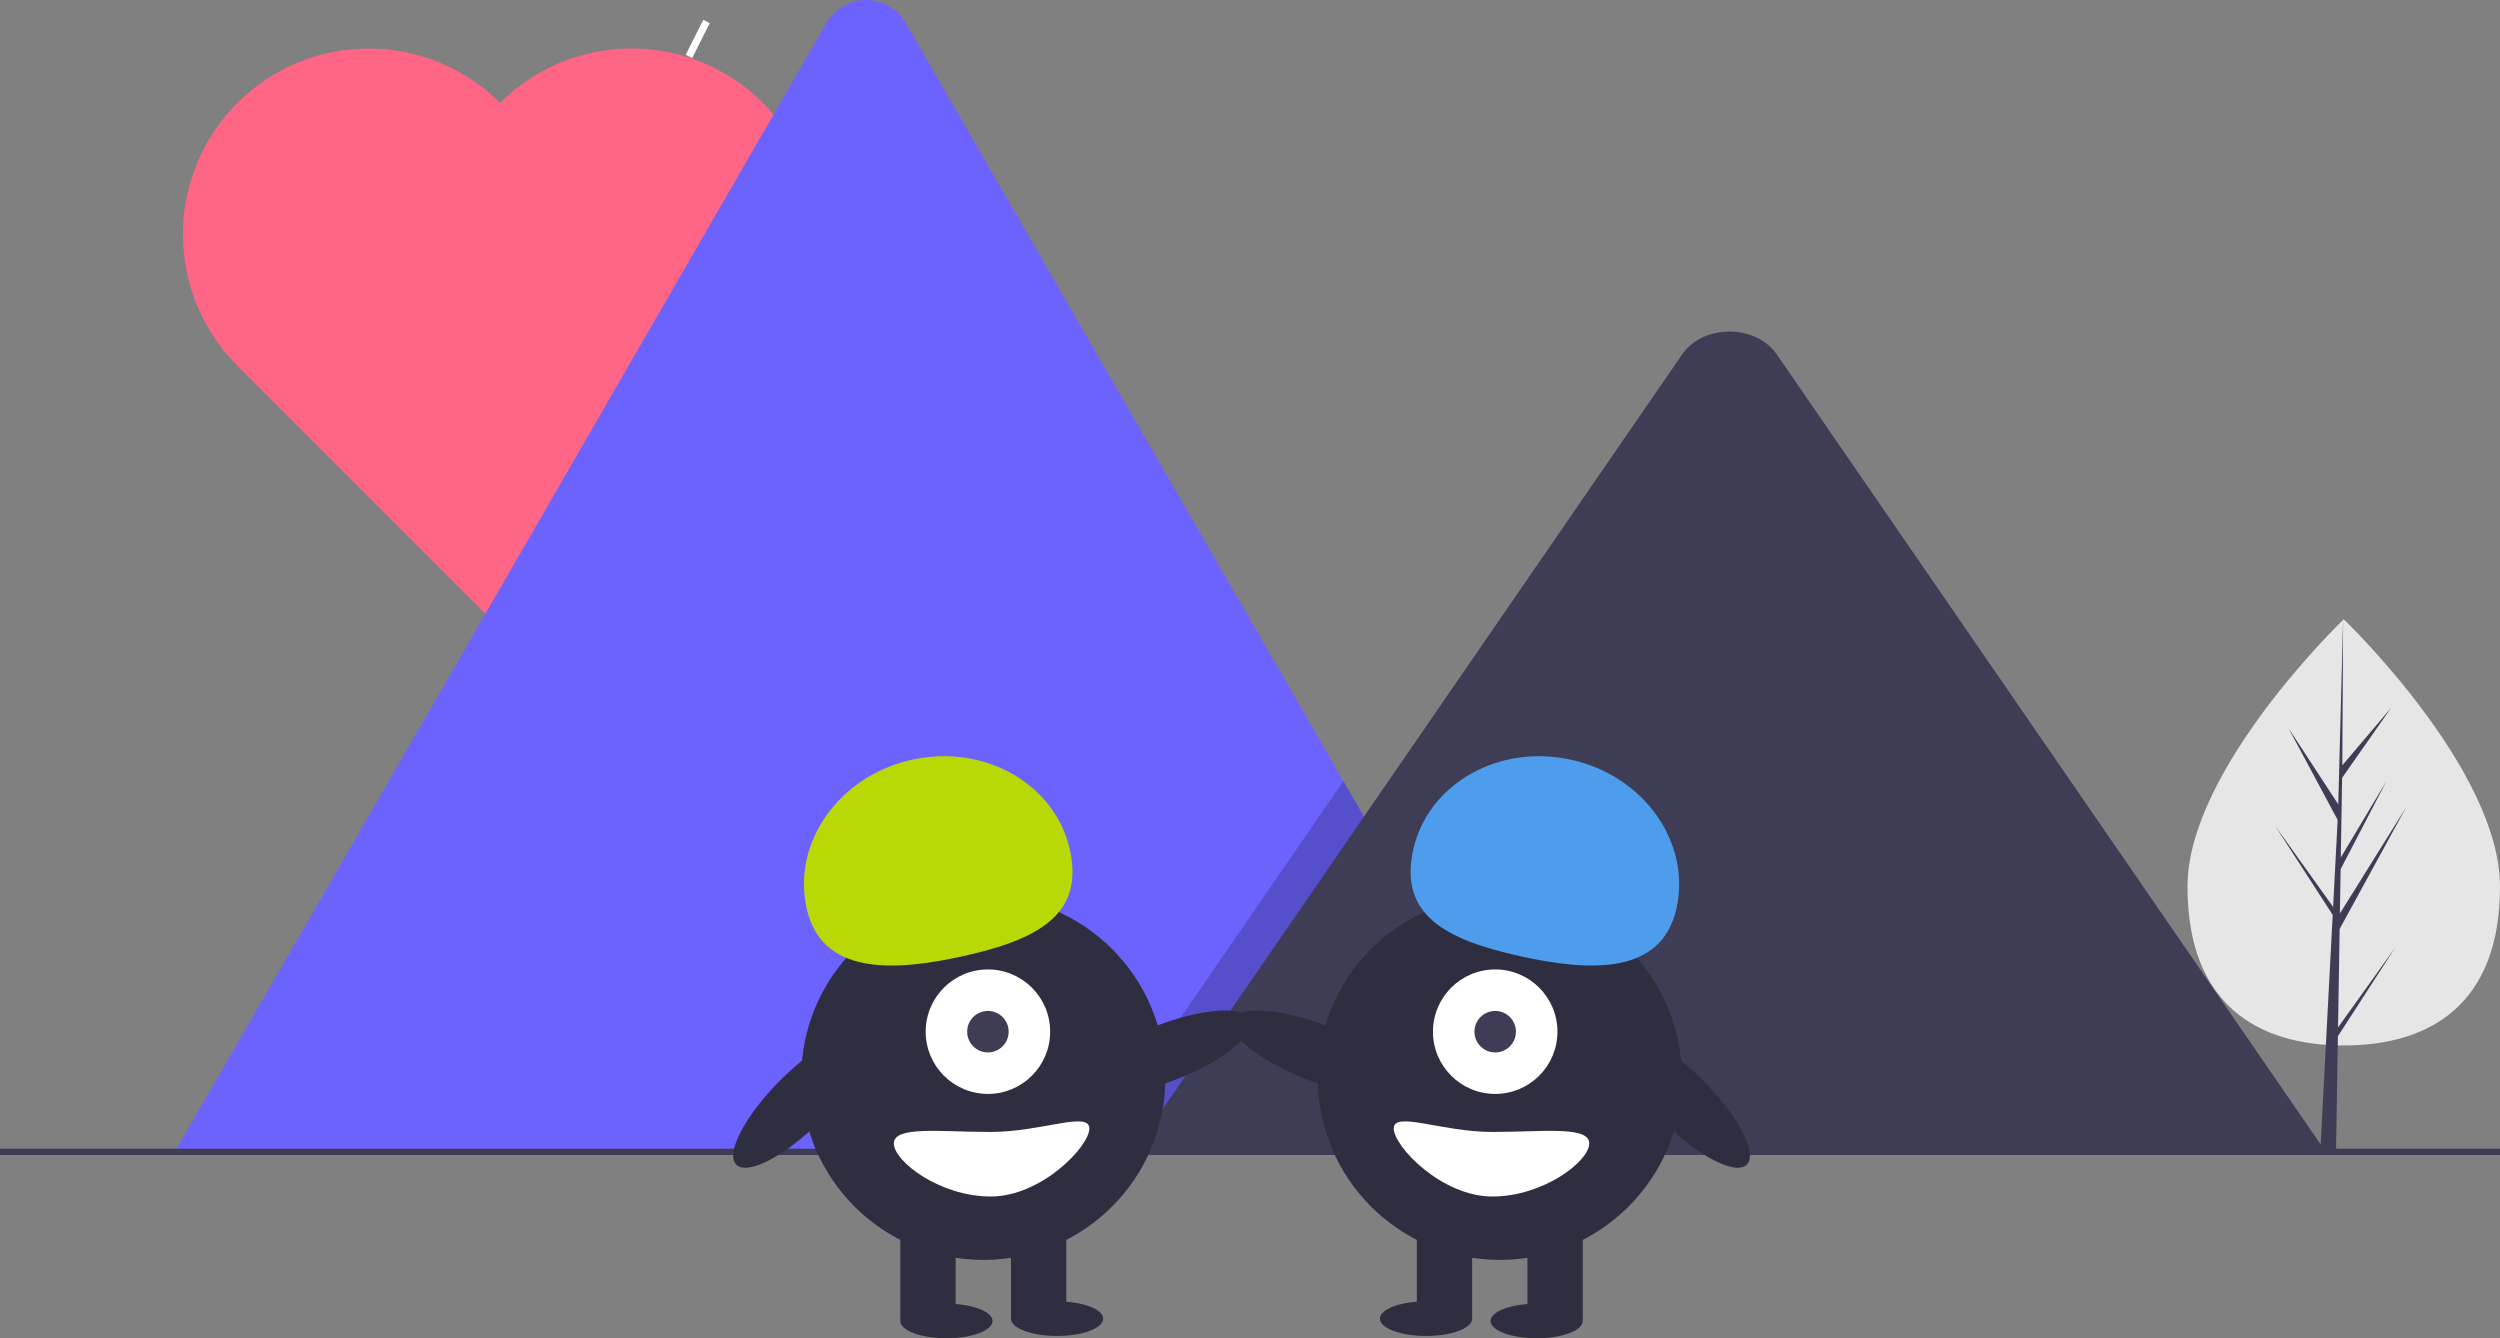 <svg xmlns="http://www.w3.org/2000/svg" width="888" height="475.351" viewBox="0 0 888 475.351">
  <rect x="0" y="0" width="888" height="475.351" fill="#808080" stroke="none"/>
  <g id="undraw_true_love_cy8x" transform="translate(0 0.081)">
    <rect id="Rectángulo_12" data-name="Rectángulo 12" width="2.573" height="13.894" transform="matrix(0.894, 0.448, -0.448, 0.894, 249.795, 6.971)" fill="#fff"/>
    <path id="Trazado_15" data-name="Trazado 15" d="M426.985,248.842a66,66,0,0,0-93.338,0l-.018.018a65.978,65.978,0,1,0-93.307,93.308l-.013.013,93.338,93.338,93.338-93.338A66,66,0,0,0,426.985,248.842Z" transform="translate(-156 -212.365)" fill="#ff6584"/>
    <path id="Trazado_16" data-name="Trazado 16" d="M709.43,621.817H219.751a9.991,9.991,0,0,1-1.83-.145l231.6-401.157a16.216,16.216,0,0,1,28.227,0L633.173,489.723l7.446,12.882Z" transform="translate(-156 -212.365)" fill="#6c63ff"/>
    <path id="Trazado_17" data-name="Trazado 17" d="M553.43,409.452H386.241l82.073-119.213,5.906-8.587,2.953-4.294,7.446,12.881Z" opacity="0.2"/>
    <path id="Trazado_18" data-name="Trazado 18" d="M982.079,621.365H558.547l82.072-119.213,5.906-8.588L753.473,338.207c7.011-10.182,23.879-10.816,32.122-1.92a19.336,19.336,0,0,1,1.54,1.92Z" transform="translate(-156 -212.365)" fill="#3f3d56"/>
    <rect id="Rectángulo_13" data-name="Rectángulo 13" width="888" height="2.241" transform="translate(0 407.933)" fill="#3f3d56"/>
    <ellipse id="Elipse_29" data-name="Elipse 29" cx="32.342" cy="10.153" rx="32.342" ry="10.153" transform="translate(380.23 376.116) rotate(-21.176)" fill="#2f2e41"/>
    <circle id="Elipse_30" data-name="Elipse 30" cx="64.684" cy="64.684" r="64.684" transform="translate(284.586 318.064)" fill="#2f2e41"/>
    <rect id="Rectángulo_14" data-name="Rectángulo 14" width="19.651" height="35.208" transform="translate(319.794 433.513)" fill="#2f2e41"/>
    <rect id="Rectángulo_15" data-name="Rectángulo 15" width="19.651" height="35.208" transform="translate(359.095 433.513)" fill="#2f2e41"/>
    <ellipse id="Elipse_31" data-name="Elipse 31" cx="16.376" cy="6.141" rx="16.376" ry="6.141" transform="translate(319.793 462.989)" fill="#2f2e41"/>
    <ellipse id="Elipse_32" data-name="Elipse 32" cx="16.376" cy="6.141" rx="16.376" ry="6.141" transform="translate(359.095 462.17)" fill="#2f2e41"/>
    <circle id="Elipse_33" data-name="Elipse 33" cx="22.107" cy="22.107" r="22.107" transform="translate(328.8 344.266)" fill="#fff"/>
    <circle id="Elipse_34" data-name="Elipse 34" cx="7.369" cy="7.369" r="7.369" transform="translate(343.538 359.004)" fill="#3f3d56"/>
    <path id="Trazado_19" data-name="Trazado 19" d="M442.524,534.959C437.3,511.568,454,487.933,479.815,482.168s50.982,8.524,56.2,31.914-11.888,32.018-37.706,37.782S447.747,558.349,442.524,534.959Z" transform="translate(-156 -212.365)" fill="#b8d906"/>
    <ellipse id="Elipse_35" data-name="Elipse 35" cx="32.342" cy="10.153" rx="32.342" ry="10.153" transform="translate(254.369 406.425) rotate(-45)" fill="#2f2e41"/>
    <path id="Trazado_20" data-name="Trazado 20" d="M473.5,618.448c0,6.331,16.3,18.832,34.389,18.832s35.048-17.823,35.048-24.154-16.96,1.228-35.048,1.228S473.5,612.117,473.5,618.448Z" transform="translate(-156 -212.365)" fill="#fff"/>
    <ellipse id="Elipse_36" data-name="Elipse 36" cx="10.153" cy="32.342" rx="10.153" ry="32.342" transform="translate(434.116 371.689) rotate(-68.824)" fill="#2f2e41"/>
    <circle id="Elipse_37" data-name="Elipse 37" cx="64.684" cy="64.684" r="64.684" transform="translate(468.046 318.064)" fill="#2f2e41"/>
    <rect id="Rectángulo_16" data-name="Rectángulo 16" width="19.651" height="35.208" transform="translate(562.206 468.721) rotate(180)" fill="#2f2e41"/>
    <rect id="Rectángulo_17" data-name="Rectángulo 17" width="19.651" height="35.208" transform="translate(522.905 468.721) rotate(180)" fill="#2f2e41"/>
    <ellipse id="Elipse_38" data-name="Elipse 38" cx="16.376" cy="6.141" rx="16.376" ry="6.141" transform="translate(529.455 462.989)" fill="#2f2e41"/>
    <ellipse id="Elipse_39" data-name="Elipse 39" cx="16.376" cy="6.141" rx="16.376" ry="6.141" transform="translate(490.153 462.17)" fill="#2f2e41"/>
    <circle id="Elipse_40" data-name="Elipse 40" cx="22.107" cy="22.107" r="22.107" transform="translate(508.986 344.266)" fill="#fff"/>
    <circle id="Elipse_41" data-name="Elipse 41" cx="7.369" cy="7.369" r="7.369" transform="translate(523.724 359.004)" fill="#3f3d56"/>
    <path id="Trazado_21" data-name="Trazado 21" d="M751.476,534.959c5.223-23.391-11.473-47.026-37.291-52.791s-50.982,8.524-56.2,31.914,11.888,32.018,37.706,37.782S746.253,558.349,751.476,534.959Z" transform="translate(-156 -212.365)" fill="#4e9dec"/>
    <ellipse id="Elipse_42" data-name="Elipse 42" cx="10.153" cy="32.342" rx="10.153" ry="32.342" transform="translate(567.541 375.044) rotate(-45)" fill="#2f2e41"/>
    <path id="Trazado_22" data-name="Trazado 22" d="M720.5,618.448c0,6.331-16.3,18.832-34.389,18.832s-35.048-17.823-35.048-24.154,16.96,1.228,35.048,1.228S720.5,612.117,720.5,618.448Z" transform="translate(-156 -212.365)" fill="#fff"/>
    <path id="Trazado_23" data-name="Trazado 23" d="M1044,527.227c0,41.8-24.85,56.4-55.5,56.4s-55.5-14.6-55.5-56.4,55.5-94.979,55.5-94.979S1044,485.426,1044,527.227Z" transform="translate(-156 -212.365)" fill="#e6e6e6"/>
    <path id="Trazado_24" data-name="Trazado 24" d="M830.474,364.865l.568-34.984L854.7,286.6l-23.568,37.792.256-15.73,16.3-31.313L831.454,304.5h0l.46-28.291,17.459-24.929-17.387,20.48.287-51.876-1.8,68.675.148-2.833-17.751-27.171,17.466,32.609-1.654,31.6-.049-.839-20.463-28.593,20.4,31.556-.207,3.951-.037.06.017.324-4.2,80.163h5.607l.672-41.406L850.775,336.5Z" fill="#3f3d56"/>
  </g>
</svg>

